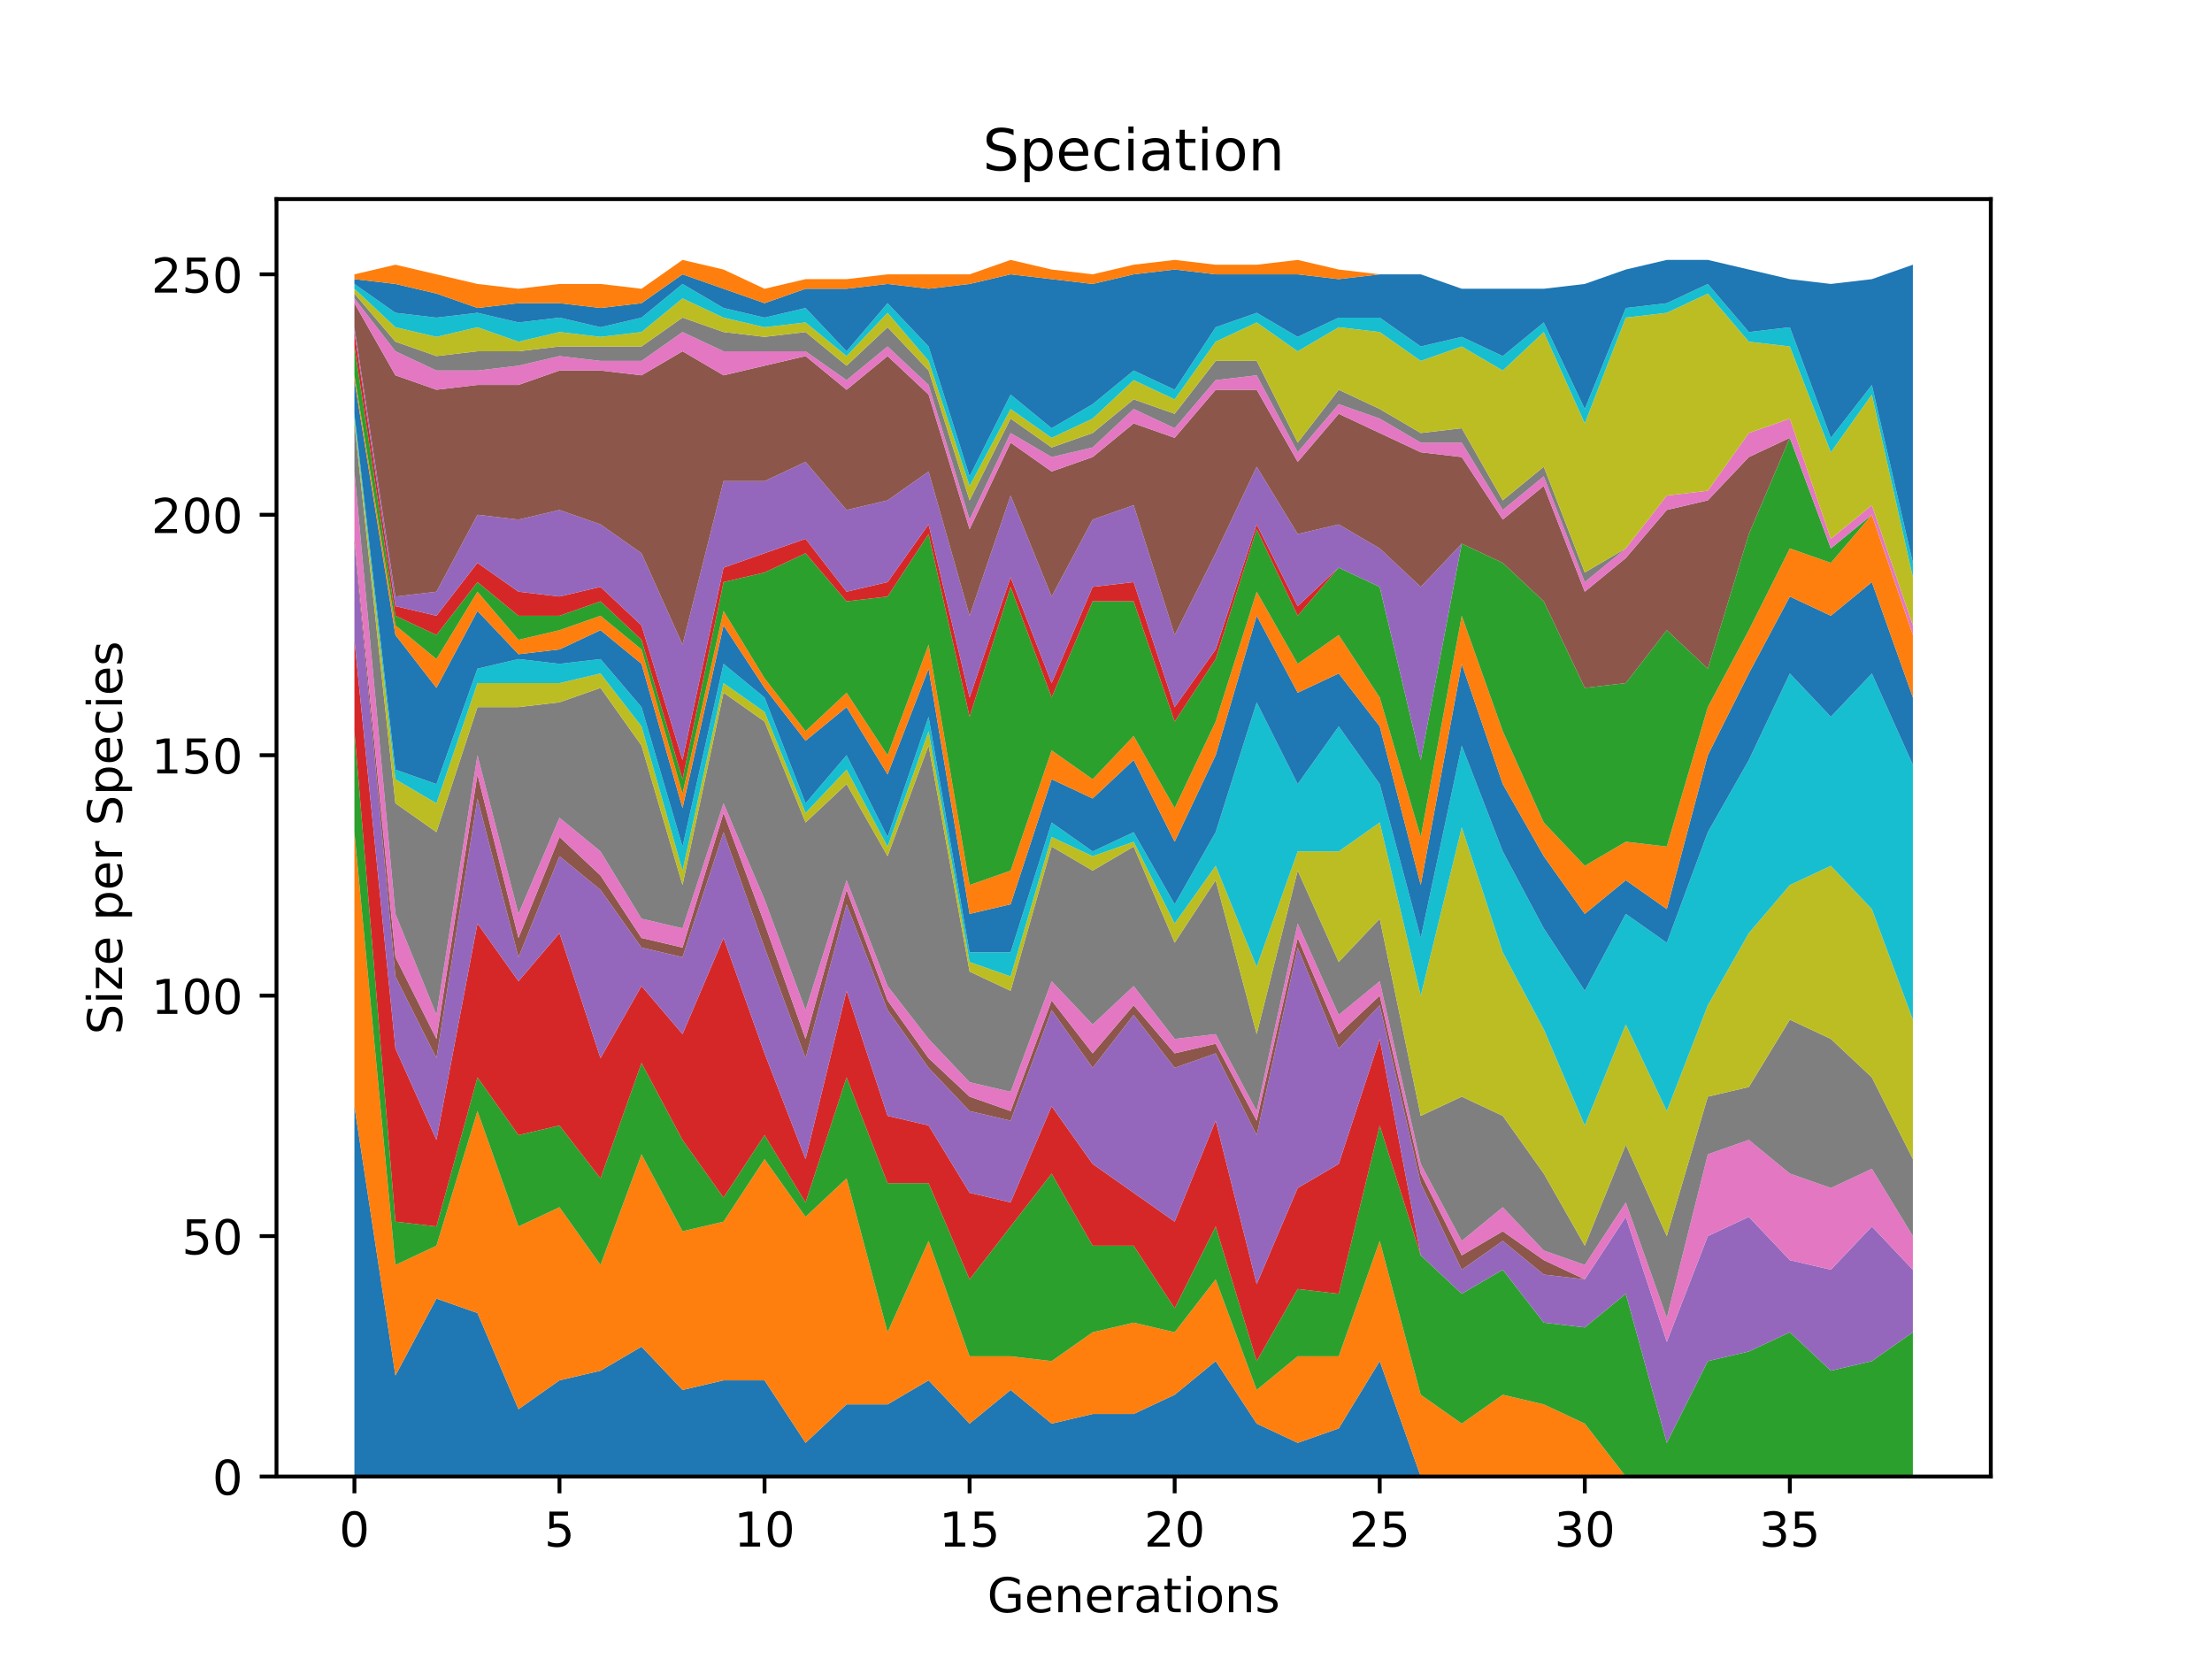 <?xml version="1.0" encoding="utf-8" standalone="no"?>
<!DOCTYPE svg PUBLIC "-//W3C//DTD SVG 1.1//EN"
  "http://www.w3.org/Graphics/SVG/1.1/DTD/svg11.dtd">
<!-- Created with matplotlib (https://matplotlib.org/) -->
<svg height="345.6pt" version="1.1" viewBox="0 0 460.8 345.6" width="460.8pt" xmlns="http://www.w3.org/2000/svg" xmlns:xlink="http://www.w3.org/1999/xlink">
 <defs>
  <style type="text/css">
*{stroke-linecap:butt;stroke-linejoin:round;}
  </style>
 </defs>
 <g id="figure_1">
  <g id="patch_1">
   <path d="M 0 345.6 
L 460.8 345.6 
L 460.8 0 
L 0 0 
z
" style="fill:#ffffff;"/>
  </g>
  <g id="axes_1">
   <g id="patch_2">
    <path d="M 57.6 307.584 
L 414.72 307.584 
L 414.72 41.472 
L 57.6 41.472 
z
" style="fill:#ffffff;"/>
   </g>
   <g id="PolyCollection_1">
    <path clip-path="url(#pce39ad5f77)" d="M 73.833 230.45 
L 73.833 307.584 
L 82.376 307.584 
L 90.92 307.584 
L 99.463 307.584 
L 108.007 307.584 
L 116.55 307.584 
L 125.094 307.584 
L 133.638 307.584 
L 142.181 307.584 
L 150.725 307.584 
L 159.268 307.584 
L 167.812 307.584 
L 176.355 307.584 
L 184.899 307.584 
L 193.442 307.584 
L 201.986 307.584 
L 210.529 307.584 
L 219.073 307.584 
L 227.616 307.584 
L 236.16 307.584 
L 244.704 307.584 
L 253.247 307.584 
L 261.791 307.584 
L 270.334 307.584 
L 278.878 307.584 
L 287.421 307.584 
L 295.965 307.584 
L 304.508 307.584 
L 313.052 307.584 
L 321.595 307.584 
L 330.139 307.584 
L 338.682 307.584 
L 347.226 307.584 
L 355.77 307.584 
L 364.313 307.584 
L 372.857 307.584 
L 381.4 307.584 
L 389.944 307.584 
L 398.487 307.584 
L 398.487 307.584 
L 398.487 307.584 
L 389.944 307.584 
L 381.4 307.584 
L 372.857 307.584 
L 364.313 307.584 
L 355.77 307.584 
L 347.226 307.584 
L 338.682 307.584 
L 330.139 307.584 
L 321.595 307.584 
L 313.052 307.584 
L 304.508 307.584 
L 295.965 307.584 
L 287.421 283.542 
L 278.878 297.567 
L 270.334 300.572 
L 261.791 296.565 
L 253.247 283.542 
L 244.704 290.554 
L 236.16 294.561 
L 227.616 294.561 
L 219.073 296.565 
L 210.529 289.553 
L 201.986 296.565 
L 193.442 287.549 
L 184.899 292.558 
L 176.355 292.558 
L 167.812 300.572 
L 159.268 287.549 
L 150.725 287.549 
L 142.181 289.553 
L 133.638 280.537 
L 125.094 285.546 
L 116.55 287.549 
L 108.007 293.56 
L 99.463 273.525 
L 90.92 270.52 
L 82.376 286.547 
L 73.833 230.45 
z
" style="fill:#1f77b4;"/>
   </g>
   <g id="PolyCollection_2">
    <path clip-path="url(#pce39ad5f77)" d="M 73.833 173.351 
L 73.833 230.45 
L 82.376 286.547 
L 90.92 270.52 
L 99.463 273.525 
L 108.007 293.56 
L 116.55 287.549 
L 125.094 285.546 
L 133.638 280.537 
L 142.181 289.553 
L 150.725 287.549 
L 159.268 287.549 
L 167.812 300.572 
L 176.355 292.558 
L 184.899 292.558 
L 193.442 287.549 
L 201.986 296.565 
L 210.529 289.553 
L 219.073 296.565 
L 227.616 294.561 
L 236.16 294.561 
L 244.704 290.554 
L 253.247 283.542 
L 261.791 296.565 
L 270.334 300.572 
L 278.878 297.567 
L 287.421 283.542 
L 295.965 307.584 
L 304.508 307.584 
L 313.052 307.584 
L 321.595 307.584 
L 330.139 307.584 
L 338.682 307.584 
L 347.226 307.584 
L 355.77 307.584 
L 364.313 307.584 
L 372.857 307.584 
L 381.4 307.584 
L 389.944 307.584 
L 398.487 307.584 
L 398.487 307.584 
L 398.487 307.584 
L 389.944 307.584 
L 381.4 307.584 
L 372.857 307.584 
L 364.313 307.584 
L 355.77 307.584 
L 347.226 307.584 
L 338.682 307.584 
L 330.139 296.565 
L 321.595 292.558 
L 313.052 290.554 
L 304.508 296.565 
L 295.965 290.554 
L 287.421 258.499 
L 278.878 282.541 
L 270.334 282.541 
L 261.791 289.553 
L 253.247 266.513 
L 244.704 277.532 
L 236.16 275.528 
L 227.616 277.532 
L 219.073 283.542 
L 210.529 282.541 
L 201.986 282.541 
L 193.442 258.499 
L 184.899 277.532 
L 176.355 245.476 
L 167.812 253.49 
L 159.268 241.469 
L 150.725 254.492 
L 142.181 256.495 
L 133.638 240.467 
L 125.094 263.507 
L 116.55 251.487 
L 108.007 255.494 
L 99.463 231.452 
L 90.92 259.501 
L 82.376 263.507 
L 73.833 173.351 
z
" style="fill:#ff7f0e;"/>
   </g>
   <g id="PolyCollection_3">
    <path clip-path="url(#pce39ad5f77)" d="M 73.833 152.314 
L 73.833 173.351 
L 82.376 263.507 
L 90.92 259.501 
L 99.463 231.452 
L 108.007 255.494 
L 116.55 251.487 
L 125.094 263.507 
L 133.638 240.467 
L 142.181 256.495 
L 150.725 254.492 
L 159.268 241.469 
L 167.812 253.49 
L 176.355 245.476 
L 184.899 277.532 
L 193.442 258.499 
L 201.986 282.541 
L 210.529 282.541 
L 219.073 283.542 
L 227.616 277.532 
L 236.16 275.528 
L 244.704 277.532 
L 253.247 266.513 
L 261.791 289.553 
L 270.334 282.541 
L 278.878 282.541 
L 287.421 258.499 
L 295.965 290.554 
L 304.508 296.565 
L 313.052 290.554 
L 321.595 292.558 
L 330.139 296.565 
L 338.682 307.584 
L 347.226 307.584 
L 355.77 307.584 
L 364.313 307.584 
L 372.857 307.584 
L 381.4 307.584 
L 389.944 307.584 
L 398.487 307.584 
L 398.487 277.532 
L 398.487 277.532 
L 389.944 283.542 
L 381.4 285.546 
L 372.857 277.532 
L 364.313 281.539 
L 355.77 283.542 
L 347.226 300.572 
L 338.682 269.518 
L 330.139 276.53 
L 321.595 275.528 
L 313.052 264.509 
L 304.508 269.518 
L 295.965 261.504 
L 287.421 234.457 
L 278.878 269.518 
L 270.334 268.516 
L 261.791 283.542 
L 253.247 255.494 
L 244.704 272.523 
L 236.16 259.501 
L 227.616 259.501 
L 219.073 244.474 
L 210.529 255.494 
L 201.986 266.513 
L 193.442 246.478 
L 184.899 246.478 
L 176.355 224.44 
L 167.812 250.485 
L 159.268 236.461 
L 150.725 249.483 
L 142.181 237.462 
L 133.638 221.434 
L 125.094 245.476 
L 116.55 234.457 
L 108.007 236.461 
L 99.463 224.44 
L 90.92 255.494 
L 82.376 254.492 
L 73.833 152.314 
z
" style="fill:#2ca02c;"/>
   </g>
   <g id="PolyCollection_4">
    <path clip-path="url(#pce39ad5f77)" d="M 73.833 133.281 
L 73.833 152.314 
L 82.376 254.492 
L 90.92 255.494 
L 99.463 224.44 
L 108.007 236.461 
L 116.55 234.457 
L 125.094 245.476 
L 133.638 221.434 
L 142.181 237.462 
L 150.725 249.483 
L 159.268 236.461 
L 167.812 250.485 
L 176.355 224.44 
L 184.899 246.478 
L 193.442 246.478 
L 201.986 266.513 
L 210.529 255.494 
L 219.073 244.474 
L 227.616 259.501 
L 236.16 259.501 
L 244.704 272.523 
L 253.247 255.494 
L 261.791 283.542 
L 270.334 268.516 
L 278.878 269.518 
L 287.421 234.457 
L 295.965 261.504 
L 304.508 269.518 
L 313.052 264.509 
L 321.595 275.528 
L 330.139 276.53 
L 338.682 269.518 
L 347.226 300.572 
L 355.77 283.542 
L 364.313 281.539 
L 372.857 277.532 
L 381.4 285.546 
L 389.944 283.542 
L 398.487 277.532 
L 398.487 277.532 
L 398.487 277.532 
L 389.944 283.542 
L 381.4 285.546 
L 372.857 277.532 
L 364.313 281.539 
L 355.77 283.542 
L 347.226 300.572 
L 338.682 269.518 
L 330.139 276.53 
L 321.595 275.528 
L 313.052 264.509 
L 304.508 269.518 
L 295.965 261.504 
L 287.421 216.426 
L 278.878 242.471 
L 270.334 247.48 
L 261.791 267.514 
L 253.247 233.455 
L 244.704 254.492 
L 236.16 248.481 
L 227.616 242.471 
L 219.073 230.45 
L 210.529 250.485 
L 201.986 248.481 
L 193.442 234.457 
L 184.899 232.454 
L 176.355 206.408 
L 167.812 241.469 
L 159.268 219.431 
L 150.725 195.389 
L 142.181 215.424 
L 133.638 205.407 
L 125.094 220.433 
L 116.55 194.387 
L 108.007 204.405 
L 99.463 192.384 
L 90.92 237.462 
L 82.376 218.429 
L 73.833 133.281 
z
" style="fill:#d62728;"/>
   </g>
   <g id="PolyCollection_5">
    <path clip-path="url(#pce39ad5f77)" d="M 73.833 113.247 
L 73.833 133.281 
L 82.376 218.429 
L 90.92 237.462 
L 99.463 192.384 
L 108.007 204.405 
L 116.55 194.387 
L 125.094 220.433 
L 133.638 205.407 
L 142.181 215.424 
L 150.725 195.389 
L 159.268 219.431 
L 167.812 241.469 
L 176.355 206.408 
L 184.899 232.454 
L 193.442 234.457 
L 201.986 248.481 
L 210.529 250.485 
L 219.073 230.45 
L 227.616 242.471 
L 236.16 248.481 
L 244.704 254.492 
L 253.247 233.455 
L 261.791 267.514 
L 270.334 247.48 
L 278.878 242.471 
L 287.421 216.426 
L 295.965 261.504 
L 304.508 269.518 
L 313.052 264.509 
L 321.595 275.528 
L 330.139 276.53 
L 338.682 269.518 
L 347.226 300.572 
L 355.77 283.542 
L 364.313 281.539 
L 372.857 277.532 
L 381.4 285.546 
L 389.944 283.542 
L 398.487 277.532 
L 398.487 264.509 
L 398.487 264.509 
L 389.944 255.494 
L 381.4 264.509 
L 372.857 262.506 
L 364.313 253.49 
L 355.77 257.497 
L 347.226 279.535 
L 338.682 253.49 
L 330.139 266.513 
L 321.595 265.511 
L 313.052 258.499 
L 304.508 264.509 
L 295.965 246.478 
L 287.421 209.414 
L 278.878 218.429 
L 270.334 197.393 
L 261.791 236.461 
L 253.247 219.431 
L 244.704 222.436 
L 236.16 211.417 
L 227.616 222.436 
L 219.073 210.415 
L 210.529 233.455 
L 201.986 231.452 
L 193.442 222.436 
L 184.899 210.415 
L 176.355 188.377 
L 167.812 220.433 
L 159.268 197.393 
L 150.725 173.351 
L 142.181 199.396 
L 133.638 197.393 
L 125.094 185.372 
L 116.55 178.36 
L 108.007 199.396 
L 99.463 166.339 
L 90.92 220.433 
L 82.376 203.403 
L 73.833 113.247 
z
" style="fill:#9467bd;"/>
   </g>
   <g id="PolyCollection_6">
    <path clip-path="url(#pce39ad5f77)" d="M 73.833 112.245 
L 73.833 113.247 
L 82.376 203.403 
L 90.92 220.433 
L 99.463 166.339 
L 108.007 199.396 
L 116.55 178.36 
L 125.094 185.372 
L 133.638 197.393 
L 142.181 199.396 
L 150.725 173.351 
L 159.268 197.393 
L 167.812 220.433 
L 176.355 188.377 
L 184.899 210.415 
L 193.442 222.436 
L 201.986 231.452 
L 210.529 233.455 
L 219.073 210.415 
L 227.616 222.436 
L 236.16 211.417 
L 244.704 222.436 
L 253.247 219.431 
L 261.791 236.461 
L 270.334 197.393 
L 278.878 218.429 
L 287.421 209.414 
L 295.965 246.478 
L 304.508 264.509 
L 313.052 258.499 
L 321.595 265.511 
L 330.139 266.513 
L 338.682 253.49 
L 347.226 279.535 
L 355.77 257.497 
L 364.313 253.49 
L 372.857 262.506 
L 381.4 264.509 
L 389.944 255.494 
L 398.487 264.509 
L 398.487 264.509 
L 398.487 264.509 
L 389.944 255.494 
L 381.4 264.509 
L 372.857 262.506 
L 364.313 253.49 
L 355.77 257.497 
L 347.226 279.535 
L 338.682 253.49 
L 330.139 266.513 
L 321.595 262.506 
L 313.052 256.495 
L 304.508 261.504 
L 295.965 244.474 
L 287.421 207.41 
L 278.878 215.424 
L 270.334 195.389 
L 261.791 233.455 
L 253.247 217.427 
L 244.704 219.431 
L 236.16 209.414 
L 227.616 219.431 
L 219.073 208.412 
L 210.529 231.452 
L 201.986 228.447 
L 193.442 220.433 
L 184.899 208.412 
L 176.355 185.372 
L 167.812 216.426 
L 159.268 192.384 
L 150.725 169.344 
L 142.181 197.393 
L 133.638 195.389 
L 125.094 182.367 
L 116.55 174.353 
L 108.007 195.389 
L 99.463 161.33 
L 90.92 216.426 
L 82.376 199.396 
L 73.833 112.245 
z
" style="fill:#8c564b;"/>
   </g>
   <g id="PolyCollection_7">
    <path clip-path="url(#pce39ad5f77)" d="M 73.833 98.221 
L 73.833 112.245 
L 82.376 199.396 
L 90.92 216.426 
L 99.463 161.33 
L 108.007 195.389 
L 116.55 174.353 
L 125.094 182.367 
L 133.638 195.389 
L 142.181 197.393 
L 150.725 169.344 
L 159.268 192.384 
L 167.812 216.426 
L 176.355 185.372 
L 184.899 208.412 
L 193.442 220.433 
L 201.986 228.447 
L 210.529 231.452 
L 219.073 208.412 
L 227.616 219.431 
L 236.16 209.414 
L 244.704 219.431 
L 253.247 217.427 
L 261.791 233.455 
L 270.334 195.389 
L 278.878 215.424 
L 287.421 207.41 
L 295.965 244.474 
L 304.508 261.504 
L 313.052 256.495 
L 321.595 262.506 
L 330.139 266.513 
L 338.682 253.49 
L 347.226 279.535 
L 355.77 257.497 
L 364.313 253.49 
L 372.857 262.506 
L 381.4 264.509 
L 389.944 255.494 
L 398.487 264.509 
L 398.487 257.497 
L 398.487 257.497 
L 389.944 243.473 
L 381.4 247.48 
L 372.857 244.474 
L 364.313 237.462 
L 355.77 240.467 
L 347.226 274.527 
L 338.682 250.485 
L 330.139 263.507 
L 321.595 260.502 
L 313.052 251.487 
L 304.508 258.499 
L 295.965 242.471 
L 287.421 204.405 
L 278.878 211.417 
L 270.334 192.384 
L 261.791 231.452 
L 253.247 215.424 
L 244.704 216.426 
L 236.16 205.407 
L 227.616 213.421 
L 219.073 204.405 
L 210.529 227.445 
L 201.986 225.441 
L 193.442 216.426 
L 184.899 205.407 
L 176.355 183.368 
L 167.812 210.415 
L 159.268 187.375 
L 150.725 167.341 
L 142.181 193.386 
L 133.638 191.382 
L 125.094 177.358 
L 116.55 170.346 
L 108.007 190.381 
L 99.463 157.323 
L 90.92 211.417 
L 82.376 190.381 
L 73.833 98.221 
z
" style="fill:#e377c2;"/>
   </g>
   <g id="PolyCollection_8">
    <path clip-path="url(#pce39ad5f77)" d="M 73.833 88.203 
L 73.833 98.221 
L 82.376 190.381 
L 90.92 211.417 
L 99.463 157.323 
L 108.007 190.381 
L 116.55 170.346 
L 125.094 177.358 
L 133.638 191.382 
L 142.181 193.386 
L 150.725 167.341 
L 159.268 187.375 
L 167.812 210.415 
L 176.355 183.368 
L 184.899 205.407 
L 193.442 216.426 
L 201.986 225.441 
L 210.529 227.445 
L 219.073 204.405 
L 227.616 213.421 
L 236.16 205.407 
L 244.704 216.426 
L 253.247 215.424 
L 261.791 231.452 
L 270.334 192.384 
L 278.878 211.417 
L 287.421 204.405 
L 295.965 242.471 
L 304.508 258.499 
L 313.052 251.487 
L 321.595 260.502 
L 330.139 263.507 
L 338.682 250.485 
L 347.226 274.527 
L 355.77 240.467 
L 364.313 237.462 
L 372.857 244.474 
L 381.4 247.48 
L 389.944 243.473 
L 398.487 257.497 
L 398.487 241.469 
L 398.487 241.469 
L 389.944 224.44 
L 381.4 216.426 
L 372.857 212.419 
L 364.313 226.443 
L 355.77 228.447 
L 347.226 257.497 
L 338.682 238.464 
L 330.139 259.501 
L 321.595 244.474 
L 313.052 232.454 
L 304.508 228.447 
L 295.965 232.454 
L 287.421 191.382 
L 278.878 200.398 
L 270.334 181.365 
L 261.791 215.424 
L 253.247 183.368 
L 244.704 196.391 
L 236.16 176.356 
L 227.616 181.365 
L 219.073 176.356 
L 210.529 206.408 
L 201.986 202.401 
L 193.442 155.32 
L 184.899 178.36 
L 176.355 163.334 
L 167.812 171.347 
L 159.268 150.311 
L 150.725 144.301 
L 142.181 184.37 
L 133.638 155.32 
L 125.094 143.299 
L 116.55 146.304 
L 108.007 147.306 
L 99.463 147.306 
L 90.92 173.351 
L 82.376 167.341 
L 73.833 88.203 
z
" style="fill:#7f7f7f;"/>
   </g>
   <g id="PolyCollection_9">
    <path clip-path="url(#pce39ad5f77)" d="M 73.833 87.201 
L 73.833 88.203 
L 82.376 167.341 
L 90.92 173.351 
L 99.463 147.306 
L 108.007 147.306 
L 116.55 146.304 
L 125.094 143.299 
L 133.638 155.32 
L 142.181 184.37 
L 150.725 144.301 
L 159.268 150.311 
L 167.812 171.347 
L 176.355 163.334 
L 184.899 178.36 
L 193.442 155.32 
L 201.986 202.401 
L 210.529 206.408 
L 219.073 176.356 
L 227.616 181.365 
L 236.16 176.356 
L 244.704 196.391 
L 253.247 183.368 
L 261.791 215.424 
L 270.334 181.365 
L 278.878 200.398 
L 287.421 191.382 
L 295.965 232.454 
L 304.508 228.447 
L 313.052 232.454 
L 321.595 244.474 
L 330.139 259.501 
L 338.682 238.464 
L 347.226 257.497 
L 355.77 228.447 
L 364.313 226.443 
L 372.857 212.419 
L 381.4 216.426 
L 389.944 224.44 
L 398.487 241.469 
L 398.487 212.419 
L 398.487 212.419 
L 389.944 189.379 
L 381.4 180.363 
L 372.857 184.37 
L 364.313 194.387 
L 355.77 209.414 
L 347.226 231.452 
L 338.682 213.421 
L 330.139 234.457 
L 321.595 214.422 
L 313.052 198.394 
L 304.508 172.349 
L 295.965 207.41 
L 287.421 171.347 
L 278.878 177.358 
L 270.334 177.358 
L 261.791 201.4 
L 253.247 180.363 
L 244.704 192.384 
L 236.16 175.354 
L 227.616 178.36 
L 219.073 174.353 
L 210.529 203.403 
L 201.986 200.398 
L 193.442 152.314 
L 184.899 176.356 
L 176.355 160.328 
L 167.812 169.344 
L 159.268 148.307 
L 150.725 142.297 
L 142.181 181.365 
L 133.638 151.313 
L 125.094 140.294 
L 116.55 142.297 
L 108.007 142.297 
L 99.463 142.297 
L 90.92 167.341 
L 82.376 162.332 
L 73.833 87.201 
z
" style="fill:#bcbd22;"/>
   </g>
   <g id="PolyCollection_10">
    <path clip-path="url(#pce39ad5f77)" d="M 73.833 86.2 
L 73.833 87.201 
L 82.376 162.332 
L 90.92 167.341 
L 99.463 142.297 
L 108.007 142.297 
L 116.55 142.297 
L 125.094 140.294 
L 133.638 151.313 
L 142.181 181.365 
L 150.725 142.297 
L 159.268 148.307 
L 167.812 169.344 
L 176.355 160.328 
L 184.899 176.356 
L 193.442 152.314 
L 201.986 200.398 
L 210.529 203.403 
L 219.073 174.353 
L 227.616 178.36 
L 236.16 175.354 
L 244.704 192.384 
L 253.247 180.363 
L 261.791 201.4 
L 270.334 177.358 
L 278.878 177.358 
L 287.421 171.347 
L 295.965 207.41 
L 304.508 172.349 
L 313.052 198.394 
L 321.595 214.422 
L 330.139 234.457 
L 338.682 213.421 
L 347.226 231.452 
L 355.77 209.414 
L 364.313 194.387 
L 372.857 184.37 
L 381.4 180.363 
L 389.944 189.379 
L 398.487 212.419 
L 398.487 159.327 
L 398.487 159.327 
L 389.944 140.294 
L 381.4 149.309 
L 372.857 140.294 
L 364.313 158.325 
L 355.77 173.351 
L 347.226 196.391 
L 338.682 190.381 
L 330.139 206.408 
L 321.595 193.386 
L 313.052 177.358 
L 304.508 155.32 
L 295.965 195.389 
L 287.421 163.334 
L 278.878 151.313 
L 270.334 163.334 
L 261.791 146.304 
L 253.247 173.351 
L 244.704 188.377 
L 236.16 173.351 
L 227.616 177.358 
L 219.073 171.347 
L 210.529 198.394 
L 201.986 198.394 
L 193.442 149.309 
L 184.899 174.353 
L 176.355 157.323 
L 167.812 167.341 
L 159.268 145.302 
L 150.725 138.29 
L 142.181 176.356 
L 133.638 147.306 
L 125.094 137.288 
L 116.55 138.29 
L 108.007 137.288 
L 99.463 139.292 
L 90.92 163.334 
L 82.376 160.328 
L 73.833 86.2 
z
" style="fill:#17becf;"/>
   </g>
   <g id="PolyCollection_11">
    <path clip-path="url(#pce39ad5f77)" d="M 73.833 79.187 
L 73.833 86.2 
L 82.376 160.328 
L 90.92 163.334 
L 99.463 139.292 
L 108.007 137.288 
L 116.55 138.29 
L 125.094 137.288 
L 133.638 147.306 
L 142.181 176.356 
L 150.725 138.29 
L 159.268 145.302 
L 167.812 167.341 
L 176.355 157.323 
L 184.899 174.353 
L 193.442 149.309 
L 201.986 198.394 
L 210.529 198.394 
L 219.073 171.347 
L 227.616 177.358 
L 236.16 173.351 
L 244.704 188.377 
L 253.247 173.351 
L 261.791 146.304 
L 270.334 163.334 
L 278.878 151.313 
L 287.421 163.334 
L 295.965 195.389 
L 304.508 155.32 
L 313.052 177.358 
L 321.595 193.386 
L 330.139 206.408 
L 338.682 190.381 
L 347.226 196.391 
L 355.77 173.351 
L 364.313 158.325 
L 372.857 140.294 
L 381.4 149.309 
L 389.944 140.294 
L 398.487 159.327 
L 398.487 145.302 
L 398.487 145.302 
L 389.944 121.261 
L 381.4 128.273 
L 372.857 124.266 
L 364.313 140.294 
L 355.77 157.323 
L 347.226 189.379 
L 338.682 183.368 
L 330.139 190.381 
L 321.595 178.36 
L 313.052 163.334 
L 304.508 138.29 
L 295.965 184.37 
L 287.421 151.313 
L 278.878 140.294 
L 270.334 144.301 
L 261.791 128.273 
L 253.247 157.323 
L 244.704 175.354 
L 236.16 158.325 
L 227.616 166.339 
L 219.073 162.332 
L 210.529 188.377 
L 201.986 190.381 
L 193.442 139.292 
L 184.899 161.33 
L 176.355 147.306 
L 167.812 154.318 
L 159.268 143.299 
L 150.725 130.276 
L 142.181 168.342 
L 133.638 138.29 
L 125.094 131.278 
L 116.55 135.285 
L 108.007 136.287 
L 99.463 127.271 
L 90.92 143.299 
L 82.376 132.28 
L 73.833 79.187 
z
" style="fill:#1f77b4;"/>
   </g>
   <g id="PolyCollection_12">
    <path clip-path="url(#pce39ad5f77)" d="M 73.833 78.186 
L 73.833 79.187 
L 82.376 132.28 
L 90.92 143.299 
L 99.463 127.271 
L 108.007 136.287 
L 116.55 135.285 
L 125.094 131.278 
L 133.638 138.29 
L 142.181 168.342 
L 150.725 130.276 
L 159.268 143.299 
L 167.812 154.318 
L 176.355 147.306 
L 184.899 161.33 
L 193.442 139.292 
L 201.986 190.381 
L 210.529 188.377 
L 219.073 162.332 
L 227.616 166.339 
L 236.16 158.325 
L 244.704 175.354 
L 253.247 157.323 
L 261.791 128.273 
L 270.334 144.301 
L 278.878 140.294 
L 287.421 151.313 
L 295.965 184.37 
L 304.508 138.29 
L 313.052 163.334 
L 321.595 178.36 
L 330.139 190.381 
L 338.682 183.368 
L 347.226 189.379 
L 355.77 157.323 
L 364.313 140.294 
L 372.857 124.266 
L 381.4 128.273 
L 389.944 121.261 
L 398.487 145.302 
L 398.487 132.28 
L 398.487 132.28 
L 389.944 107.236 
L 381.4 117.254 
L 372.857 114.248 
L 364.313 131.278 
L 355.77 147.306 
L 347.226 176.356 
L 338.682 175.354 
L 330.139 180.363 
L 321.595 171.347 
L 313.052 152.314 
L 304.508 128.273 
L 295.965 174.353 
L 287.421 145.302 
L 278.878 132.28 
L 270.334 138.29 
L 261.791 123.264 
L 253.247 150.311 
L 244.704 168.342 
L 236.16 153.316 
L 227.616 162.332 
L 219.073 156.321 
L 210.529 181.365 
L 201.986 184.37 
L 193.442 134.283 
L 184.899 157.323 
L 176.355 144.301 
L 167.812 152.314 
L 159.268 141.295 
L 150.725 127.271 
L 142.181 165.337 
L 133.638 135.285 
L 125.094 128.273 
L 116.55 131.278 
L 108.007 133.281 
L 99.463 123.264 
L 90.92 137.288 
L 82.376 130.276 
L 73.833 78.186 
z
" style="fill:#ff7f0e;"/>
   </g>
   <g id="PolyCollection_13">
    <path clip-path="url(#pce39ad5f77)" d="M 73.833 72.175 
L 73.833 78.186 
L 82.376 130.276 
L 90.92 137.288 
L 99.463 123.264 
L 108.007 133.281 
L 116.55 131.278 
L 125.094 128.273 
L 133.638 135.285 
L 142.181 165.337 
L 150.725 127.271 
L 159.268 141.295 
L 167.812 152.314 
L 176.355 144.301 
L 184.899 157.323 
L 193.442 134.283 
L 201.986 184.37 
L 210.529 181.365 
L 219.073 156.321 
L 227.616 162.332 
L 236.16 153.316 
L 244.704 168.342 
L 253.247 150.311 
L 261.791 123.264 
L 270.334 138.29 
L 278.878 132.28 
L 287.421 145.302 
L 295.965 174.353 
L 304.508 128.273 
L 313.052 152.314 
L 321.595 171.347 
L 330.139 180.363 
L 338.682 175.354 
L 347.226 176.356 
L 355.77 147.306 
L 364.313 131.278 
L 372.857 114.248 
L 381.4 117.254 
L 389.944 107.236 
L 398.487 132.28 
L 398.487 132.28 
L 398.487 132.28 
L 389.944 107.236 
L 381.4 114.248 
L 372.857 91.208 
L 364.313 111.243 
L 355.77 139.292 
L 347.226 131.278 
L 338.682 142.297 
L 330.139 143.299 
L 321.595 125.267 
L 313.052 117.254 
L 304.508 113.247 
L 295.965 158.325 
L 287.421 122.262 
L 278.878 118.255 
L 270.334 128.273 
L 261.791 110.241 
L 253.247 137.288 
L 244.704 150.311 
L 236.16 125.267 
L 227.616 125.267 
L 219.073 145.302 
L 210.529 122.262 
L 201.986 149.309 
L 193.442 111.243 
L 184.899 124.266 
L 176.355 125.267 
L 167.812 115.25 
L 159.268 119.257 
L 150.725 121.261 
L 142.181 162.332 
L 133.638 133.281 
L 125.094 125.267 
L 116.55 128.273 
L 108.007 128.273 
L 99.463 121.261 
L 90.92 132.28 
L 82.376 128.273 
L 73.833 72.175 
z
" style="fill:#2ca02c;"/>
   </g>
   <g id="PolyCollection_14">
    <path clip-path="url(#pce39ad5f77)" d="M 73.833 69.17 
L 73.833 72.175 
L 82.376 128.273 
L 90.92 132.28 
L 99.463 121.261 
L 108.007 128.273 
L 116.55 128.273 
L 125.094 125.267 
L 133.638 133.281 
L 142.181 162.332 
L 150.725 121.261 
L 159.268 119.257 
L 167.812 115.25 
L 176.355 125.267 
L 184.899 124.266 
L 193.442 111.243 
L 201.986 149.309 
L 210.529 122.262 
L 219.073 145.302 
L 227.616 125.267 
L 236.16 125.267 
L 244.704 150.311 
L 253.247 137.288 
L 261.791 110.241 
L 270.334 128.273 
L 278.878 118.255 
L 287.421 122.262 
L 295.965 158.325 
L 304.508 113.247 
L 313.052 117.254 
L 321.595 125.267 
L 330.139 143.299 
L 338.682 142.297 
L 347.226 131.278 
L 355.77 139.292 
L 364.313 111.243 
L 372.857 91.208 
L 381.4 114.248 
L 389.944 107.236 
L 398.487 132.28 
L 398.487 132.28 
L 398.487 132.28 
L 389.944 107.236 
L 381.4 114.248 
L 372.857 91.208 
L 364.313 111.243 
L 355.77 139.292 
L 347.226 131.278 
L 338.682 142.297 
L 330.139 143.299 
L 321.595 125.267 
L 313.052 117.254 
L 304.508 113.247 
L 295.965 158.325 
L 287.421 122.262 
L 278.878 118.255 
L 270.334 126.269 
L 261.791 109.24 
L 253.247 135.285 
L 244.704 147.306 
L 236.16 121.261 
L 227.616 122.262 
L 219.073 142.297 
L 210.529 120.259 
L 201.986 145.302 
L 193.442 109.24 
L 184.899 121.261 
L 176.355 123.264 
L 167.812 112.245 
L 159.268 115.25 
L 150.725 118.255 
L 142.181 158.325 
L 133.638 130.276 
L 125.094 122.262 
L 116.55 124.266 
L 108.007 123.264 
L 99.463 117.254 
L 90.92 128.273 
L 82.376 126.269 
L 73.833 69.17 
z
" style="fill:#d62728;"/>
   </g>
   <g id="PolyCollection_15">
    <path clip-path="url(#pce39ad5f77)" d="M 73.833 68.168 
L 73.833 69.17 
L 82.376 126.269 
L 90.92 128.273 
L 99.463 117.254 
L 108.007 123.264 
L 116.55 124.266 
L 125.094 122.262 
L 133.638 130.276 
L 142.181 158.325 
L 150.725 118.255 
L 159.268 115.25 
L 167.812 112.245 
L 176.355 123.264 
L 184.899 121.261 
L 193.442 109.24 
L 201.986 145.302 
L 210.529 120.259 
L 219.073 142.297 
L 227.616 122.262 
L 236.16 121.261 
L 244.704 147.306 
L 253.247 135.285 
L 261.791 109.24 
L 270.334 126.269 
L 278.878 118.255 
L 287.421 122.262 
L 295.965 158.325 
L 304.508 113.247 
L 313.052 117.254 
L 321.595 125.267 
L 330.139 143.299 
L 338.682 142.297 
L 347.226 131.278 
L 355.77 139.292 
L 364.313 111.243 
L 372.857 91.208 
L 381.4 114.248 
L 389.944 107.236 
L 398.487 132.28 
L 398.487 132.28 
L 398.487 132.28 
L 389.944 107.236 
L 381.4 114.248 
L 372.857 91.208 
L 364.313 111.243 
L 355.77 139.292 
L 347.226 131.278 
L 338.682 142.297 
L 330.139 143.299 
L 321.595 125.267 
L 313.052 117.254 
L 304.508 113.247 
L 295.965 122.262 
L 287.421 114.248 
L 278.878 109.24 
L 270.334 111.243 
L 261.791 97.219 
L 253.247 115.25 
L 244.704 132.28 
L 236.16 105.233 
L 227.616 108.238 
L 219.073 124.266 
L 210.529 103.229 
L 201.986 128.273 
L 193.442 98.221 
L 184.899 104.231 
L 176.355 106.234 
L 167.812 96.217 
L 159.268 100.224 
L 150.725 100.224 
L 142.181 134.283 
L 133.638 115.25 
L 125.094 109.24 
L 116.55 106.234 
L 108.007 108.238 
L 99.463 107.236 
L 90.92 123.264 
L 82.376 124.266 
L 73.833 68.168 
z
" style="fill:#9467bd;"/>
   </g>
   <g id="PolyCollection_16">
    <path clip-path="url(#pce39ad5f77)" d="M 73.833 63.16 
L 73.833 68.168 
L 82.376 124.266 
L 90.92 123.264 
L 99.463 107.236 
L 108.007 108.238 
L 116.55 106.234 
L 125.094 109.24 
L 133.638 115.25 
L 142.181 134.283 
L 150.725 100.224 
L 159.268 100.224 
L 167.812 96.217 
L 176.355 106.234 
L 184.899 104.231 
L 193.442 98.221 
L 201.986 128.273 
L 210.529 103.229 
L 219.073 124.266 
L 227.616 108.238 
L 236.16 105.233 
L 244.704 132.28 
L 253.247 115.25 
L 261.791 97.219 
L 270.334 111.243 
L 278.878 109.24 
L 287.421 114.248 
L 295.965 122.262 
L 304.508 113.247 
L 313.052 117.254 
L 321.595 125.267 
L 330.139 143.299 
L 338.682 142.297 
L 347.226 131.278 
L 355.77 139.292 
L 364.313 111.243 
L 372.857 91.208 
L 381.4 114.248 
L 389.944 107.236 
L 398.487 132.28 
L 398.487 132.28 
L 398.487 132.28 
L 389.944 107.236 
L 381.4 114.248 
L 372.857 91.208 
L 364.313 95.215 
L 355.77 104.231 
L 347.226 106.234 
L 338.682 116.252 
L 330.139 123.264 
L 321.595 101.226 
L 313.052 108.238 
L 304.508 95.215 
L 295.965 94.214 
L 287.421 90.207 
L 278.878 86.2 
L 270.334 96.217 
L 261.791 81.191 
L 253.247 81.191 
L 244.704 91.208 
L 236.16 88.203 
L 227.616 95.215 
L 219.073 98.221 
L 210.529 92.21 
L 201.986 110.241 
L 193.442 82.193 
L 184.899 74.179 
L 176.355 81.191 
L 167.812 74.179 
L 159.268 76.182 
L 150.725 78.186 
L 142.181 73.177 
L 133.638 78.186 
L 125.094 77.184 
L 116.55 77.184 
L 108.007 80.189 
L 99.463 80.189 
L 90.92 81.191 
L 82.376 78.186 
L 73.833 63.16 
z
" style="fill:#8c564b;"/>
   </g>
   <g id="PolyCollection_17">
    <path clip-path="url(#pce39ad5f77)" d="M 73.833 62.158 
L 73.833 63.16 
L 82.376 78.186 
L 90.92 81.191 
L 99.463 80.189 
L 108.007 80.189 
L 116.55 77.184 
L 125.094 77.184 
L 133.638 78.186 
L 142.181 73.177 
L 150.725 78.186 
L 159.268 76.182 
L 167.812 74.179 
L 176.355 81.191 
L 184.899 74.179 
L 193.442 82.193 
L 201.986 110.241 
L 210.529 92.21 
L 219.073 98.221 
L 227.616 95.215 
L 236.16 88.203 
L 244.704 91.208 
L 253.247 81.191 
L 261.791 81.191 
L 270.334 96.217 
L 278.878 86.2 
L 287.421 90.207 
L 295.965 94.214 
L 304.508 95.215 
L 313.052 108.238 
L 321.595 101.226 
L 330.139 123.264 
L 338.682 116.252 
L 347.226 106.234 
L 355.77 104.231 
L 364.313 95.215 
L 372.857 91.208 
L 381.4 114.248 
L 389.944 107.236 
L 398.487 132.28 
L 398.487 130.276 
L 398.487 130.276 
L 389.944 105.233 
L 381.4 112.245 
L 372.857 87.201 
L 364.313 90.207 
L 355.77 102.227 
L 347.226 103.229 
L 338.682 114.248 
L 330.139 121.261 
L 321.595 99.222 
L 313.052 106.234 
L 304.508 92.21 
L 295.965 92.21 
L 287.421 87.201 
L 278.878 84.196 
L 270.334 94.214 
L 261.791 78.186 
L 253.247 79.187 
L 244.704 89.205 
L 236.16 85.198 
L 227.616 93.212 
L 219.073 95.215 
L 210.529 90.207 
L 201.986 108.238 
L 193.442 80.189 
L 184.899 72.175 
L 176.355 79.187 
L 167.812 73.177 
L 159.268 73.177 
L 150.725 73.177 
L 142.181 69.17 
L 133.638 75.181 
L 125.094 75.181 
L 116.55 74.179 
L 108.007 76.182 
L 99.463 77.184 
L 90.92 77.184 
L 82.376 73.177 
L 73.833 62.158 
z
" style="fill:#e377c2;"/>
   </g>
   <g id="PolyCollection_18">
    <path clip-path="url(#pce39ad5f77)" d="M 73.833 61.156 
L 73.833 62.158 
L 82.376 73.177 
L 90.92 77.184 
L 99.463 77.184 
L 108.007 76.182 
L 116.55 74.179 
L 125.094 75.181 
L 133.638 75.181 
L 142.181 69.17 
L 150.725 73.177 
L 159.268 73.177 
L 167.812 73.177 
L 176.355 79.187 
L 184.899 72.175 
L 193.442 80.189 
L 201.986 108.238 
L 210.529 90.207 
L 219.073 95.215 
L 227.616 93.212 
L 236.16 85.198 
L 244.704 89.205 
L 253.247 79.187 
L 261.791 78.186 
L 270.334 94.214 
L 278.878 84.196 
L 287.421 87.201 
L 295.965 92.21 
L 304.508 92.21 
L 313.052 106.234 
L 321.595 99.222 
L 330.139 121.261 
L 338.682 114.248 
L 347.226 103.229 
L 355.77 102.227 
L 364.313 90.207 
L 372.857 87.201 
L 381.4 112.245 
L 389.944 105.233 
L 398.487 130.276 
L 398.487 130.276 
L 398.487 130.276 
L 389.944 105.233 
L 381.4 112.245 
L 372.857 87.201 
L 364.313 90.207 
L 355.77 102.227 
L 347.226 103.229 
L 338.682 114.248 
L 330.139 119.257 
L 321.595 97.219 
L 313.052 104.231 
L 304.508 89.205 
L 295.965 90.207 
L 287.421 85.198 
L 278.878 81.191 
L 270.334 92.21 
L 261.791 75.181 
L 253.247 75.181 
L 244.704 86.2 
L 236.16 83.194 
L 227.616 90.207 
L 219.073 93.212 
L 210.529 87.201 
L 201.986 104.231 
L 193.442 77.184 
L 184.899 68.168 
L 176.355 76.182 
L 167.812 69.17 
L 159.268 70.172 
L 150.725 69.17 
L 142.181 66.165 
L 133.638 72.175 
L 125.094 72.175 
L 116.55 72.175 
L 108.007 73.177 
L 99.463 73.177 
L 90.92 74.179 
L 82.376 71.174 
L 73.833 61.156 
z
" style="fill:#7f7f7f;"/>
   </g>
   <g id="PolyCollection_19">
    <path clip-path="url(#pce39ad5f77)" d="M 73.833 60.154 
L 73.833 61.156 
L 82.376 71.174 
L 90.92 74.179 
L 99.463 73.177 
L 108.007 73.177 
L 116.55 72.175 
L 125.094 72.175 
L 133.638 72.175 
L 142.181 66.165 
L 150.725 69.17 
L 159.268 70.172 
L 167.812 69.17 
L 176.355 76.182 
L 184.899 68.168 
L 193.442 77.184 
L 201.986 104.231 
L 210.529 87.201 
L 219.073 93.212 
L 227.616 90.207 
L 236.16 83.194 
L 244.704 86.2 
L 253.247 75.181 
L 261.791 75.181 
L 270.334 92.21 
L 278.878 81.191 
L 287.421 85.198 
L 295.965 90.207 
L 304.508 89.205 
L 313.052 104.231 
L 321.595 97.219 
L 330.139 119.257 
L 338.682 114.248 
L 347.226 103.229 
L 355.77 102.227 
L 364.313 90.207 
L 372.857 87.201 
L 381.4 112.245 
L 389.944 105.233 
L 398.487 130.276 
L 398.487 120.259 
L 398.487 120.259 
L 389.944 82.193 
L 381.4 94.214 
L 372.857 72.175 
L 364.313 71.174 
L 355.77 61.156 
L 347.226 65.163 
L 338.682 66.165 
L 330.139 88.203 
L 321.595 69.17 
L 313.052 77.184 
L 304.508 72.175 
L 295.965 75.181 
L 287.421 69.17 
L 278.878 68.168 
L 270.334 73.177 
L 261.791 67.167 
L 253.247 71.174 
L 244.704 83.194 
L 236.16 79.187 
L 227.616 87.201 
L 219.073 91.208 
L 210.529 85.198 
L 201.986 101.226 
L 193.442 75.181 
L 184.899 65.163 
L 176.355 74.179 
L 167.812 67.167 
L 159.268 68.168 
L 150.725 66.165 
L 142.181 62.158 
L 133.638 69.17 
L 125.094 70.172 
L 116.55 69.17 
L 108.007 71.174 
L 99.463 68.168 
L 90.92 70.172 
L 82.376 68.168 
L 73.833 60.154 
z
" style="fill:#bcbd22;"/>
   </g>
   <g id="PolyCollection_20">
    <path clip-path="url(#pce39ad5f77)" d="M 73.833 59.153 
L 73.833 60.154 
L 82.376 68.168 
L 90.92 70.172 
L 99.463 68.168 
L 108.007 71.174 
L 116.55 69.17 
L 125.094 70.172 
L 133.638 69.17 
L 142.181 62.158 
L 150.725 66.165 
L 159.268 68.168 
L 167.812 67.167 
L 176.355 74.179 
L 184.899 65.163 
L 193.442 75.181 
L 201.986 101.226 
L 210.529 85.198 
L 219.073 91.208 
L 227.616 87.201 
L 236.16 79.187 
L 244.704 83.194 
L 253.247 71.174 
L 261.791 67.167 
L 270.334 73.177 
L 278.878 68.168 
L 287.421 69.17 
L 295.965 75.181 
L 304.508 72.175 
L 313.052 77.184 
L 321.595 69.17 
L 330.139 88.203 
L 338.682 66.165 
L 347.226 65.163 
L 355.77 61.156 
L 364.313 71.174 
L 372.857 72.175 
L 381.4 94.214 
L 389.944 82.193 
L 398.487 120.259 
L 398.487 117.254 
L 398.487 117.254 
L 389.944 80.189 
L 381.4 91.208 
L 372.857 68.168 
L 364.313 69.17 
L 355.77 59.153 
L 347.226 63.16 
L 338.682 64.161 
L 330.139 85.198 
L 321.595 67.167 
L 313.052 74.179 
L 304.508 70.172 
L 295.965 72.175 
L 287.421 66.165 
L 278.878 66.165 
L 270.334 70.172 
L 261.791 65.163 
L 253.247 68.168 
L 244.704 81.191 
L 236.16 77.184 
L 227.616 84.196 
L 219.073 89.205 
L 210.529 82.193 
L 201.986 99.222 
L 193.442 72.175 
L 184.899 63.16 
L 176.355 73.177 
L 167.812 64.161 
L 159.268 66.165 
L 150.725 64.161 
L 142.181 59.153 
L 133.638 66.165 
L 125.094 68.168 
L 116.55 66.165 
L 108.007 67.167 
L 99.463 65.163 
L 90.92 66.165 
L 82.376 65.163 
L 73.833 59.153 
z
" style="fill:#17becf;"/>
   </g>
   <g id="PolyCollection_21">
    <path clip-path="url(#pce39ad5f77)" d="M 73.833 58.151 
L 73.833 59.153 
L 82.376 65.163 
L 90.92 66.165 
L 99.463 65.163 
L 108.007 67.167 
L 116.55 66.165 
L 125.094 68.168 
L 133.638 66.165 
L 142.181 59.153 
L 150.725 64.161 
L 159.268 66.165 
L 167.812 64.161 
L 176.355 73.177 
L 184.899 63.16 
L 193.442 72.175 
L 201.986 99.222 
L 210.529 82.193 
L 219.073 89.205 
L 227.616 84.196 
L 236.16 77.184 
L 244.704 81.191 
L 253.247 68.168 
L 261.791 65.163 
L 270.334 70.172 
L 278.878 66.165 
L 287.421 66.165 
L 295.965 72.175 
L 304.508 70.172 
L 313.052 74.179 
L 321.595 67.167 
L 330.139 85.198 
L 338.682 64.161 
L 347.226 63.16 
L 355.77 59.153 
L 364.313 69.17 
L 372.857 68.168 
L 381.4 91.208 
L 389.944 80.189 
L 398.487 117.254 
L 398.487 55.146 
L 398.487 55.146 
L 389.944 58.151 
L 381.4 59.153 
L 372.857 58.151 
L 364.313 56.147 
L 355.77 54.144 
L 347.226 54.144 
L 338.682 56.147 
L 330.139 59.153 
L 321.595 60.154 
L 313.052 60.154 
L 304.508 60.154 
L 295.965 57.149 
L 287.421 57.149 
L 278.878 58.151 
L 270.334 57.149 
L 261.791 57.149 
L 253.247 57.149 
L 244.704 56.147 
L 236.16 57.149 
L 227.616 59.153 
L 219.073 58.151 
L 210.529 57.149 
L 201.986 59.153 
L 193.442 60.154 
L 184.899 59.153 
L 176.355 60.154 
L 167.812 60.154 
L 159.268 63.16 
L 150.725 60.154 
L 142.181 57.149 
L 133.638 63.16 
L 125.094 64.161 
L 116.55 63.16 
L 108.007 63.16 
L 99.463 64.161 
L 90.92 61.156 
L 82.376 59.153 
L 73.833 58.151 
z
" style="fill:#1f77b4;"/>
   </g>
   <g id="PolyCollection_22">
    <path clip-path="url(#pce39ad5f77)" d="M 73.833 57.149 
L 73.833 58.151 
L 82.376 59.153 
L 90.92 61.156 
L 99.463 64.161 
L 108.007 63.16 
L 116.55 63.16 
L 125.094 64.161 
L 133.638 63.16 
L 142.181 57.149 
L 150.725 60.154 
L 159.268 63.16 
L 167.812 60.154 
L 176.355 60.154 
L 184.899 59.153 
L 193.442 60.154 
L 201.986 59.153 
L 210.529 57.149 
L 219.073 58.151 
L 227.616 59.153 
L 236.16 57.149 
L 244.704 56.147 
L 253.247 57.149 
L 261.791 57.149 
L 270.334 57.149 
L 278.878 58.151 
L 287.421 57.149 
L 295.965 57.149 
L 304.508 60.154 
L 313.052 60.154 
L 321.595 60.154 
L 330.139 59.153 
L 338.682 56.147 
L 347.226 54.144 
L 355.77 54.144 
L 364.313 56.147 
L 372.857 58.151 
L 381.4 59.153 
L 389.944 58.151 
L 398.487 55.146 
L 398.487 55.146 
L 398.487 55.146 
L 389.944 58.151 
L 381.4 59.153 
L 372.857 58.151 
L 364.313 56.147 
L 355.77 54.144 
L 347.226 54.144 
L 338.682 56.147 
L 330.139 59.153 
L 321.595 60.154 
L 313.052 60.154 
L 304.508 60.154 
L 295.965 57.149 
L 287.421 57.149 
L 278.878 56.147 
L 270.334 54.144 
L 261.791 55.146 
L 253.247 55.146 
L 244.704 54.144 
L 236.16 55.146 
L 227.616 57.149 
L 219.073 56.147 
L 210.529 54.144 
L 201.986 57.149 
L 193.442 57.149 
L 184.899 57.149 
L 176.355 58.151 
L 167.812 58.151 
L 159.268 60.154 
L 150.725 56.147 
L 142.181 54.144 
L 133.638 60.154 
L 125.094 59.153 
L 116.55 59.153 
L 108.007 60.154 
L 99.463 59.153 
L 90.92 57.149 
L 82.376 55.146 
L 73.833 57.149 
z
" style="fill:#ff7f0e;"/>
   </g>
   <g id="matplotlib.axis_1">
    <g id="xtick_1">
     <g id="line2d_1">
      <defs>
       <path d="M 0 0 
L 0 3.5 
" id="m94e185bb69" style="stroke:#000000;stroke-width:0.8;"/>
      </defs>
      <g>
       <use style="stroke:#000000;stroke-width:0.8;" x="73.833" xlink:href="#m94e185bb69" y="307.584"/>
      </g>
     </g>
     <g id="text_1">
      <!-- 0 -->
      <defs>
       <path d="M 31.781 66.406 
Q 24.172 66.406 20.328 58.906 
Q 16.5 51.422 16.5 36.375 
Q 16.5 21.391 20.328 13.891 
Q 24.172 6.391 31.781 6.391 
Q 39.453 6.391 43.281 13.891 
Q 47.125 21.391 47.125 36.375 
Q 47.125 51.422 43.281 58.906 
Q 39.453 66.406 31.781 66.406 
z
M 31.781 74.219 
Q 44.047 74.219 50.516 64.516 
Q 56.984 54.828 56.984 36.375 
Q 56.984 17.969 50.516 8.266 
Q 44.047 -1.422 31.781 -1.422 
Q 19.531 -1.422 13.062 8.266 
Q 6.594 17.969 6.594 36.375 
Q 6.594 54.828 13.062 64.516 
Q 19.531 74.219 31.781 74.219 
z
" id="DejaVuSans-48"/>
      </defs>
      <g transform="translate(70.651 322.182)scale(0.1 -0.1)">
       <use xlink:href="#DejaVuSans-48"/>
      </g>
     </g>
    </g>
    <g id="xtick_2">
     <g id="line2d_2">
      <g>
       <use style="stroke:#000000;stroke-width:0.8;" x="116.55" xlink:href="#m94e185bb69" y="307.584"/>
      </g>
     </g>
     <g id="text_2">
      <!-- 5 -->
      <defs>
       <path d="M 10.797 72.906 
L 49.516 72.906 
L 49.516 64.594 
L 19.828 64.594 
L 19.828 46.734 
Q 21.969 47.469 24.109 47.828 
Q 26.266 48.188 28.422 48.188 
Q 40.625 48.188 47.75 41.5 
Q 54.891 34.812 54.891 23.391 
Q 54.891 11.625 47.562 5.094 
Q 40.234 -1.422 26.906 -1.422 
Q 22.312 -1.422 17.547 -0.641 
Q 12.797 0.141 7.719 1.703 
L 7.719 11.625 
Q 12.109 9.234 16.797 8.062 
Q 21.484 6.891 26.703 6.891 
Q 35.156 6.891 40.078 11.328 
Q 45.016 15.766 45.016 23.391 
Q 45.016 31 40.078 35.438 
Q 35.156 39.891 26.703 39.891 
Q 22.75 39.891 18.812 39.016 
Q 14.891 38.141 10.797 36.281 
z
" id="DejaVuSans-53"/>
      </defs>
      <g transform="translate(113.369 322.182)scale(0.1 -0.1)">
       <use xlink:href="#DejaVuSans-53"/>
      </g>
     </g>
    </g>
    <g id="xtick_3">
     <g id="line2d_3">
      <g>
       <use style="stroke:#000000;stroke-width:0.8;" x="159.268" xlink:href="#m94e185bb69" y="307.584"/>
      </g>
     </g>
     <g id="text_3">
      <!-- 10 -->
      <defs>
       <path d="M 12.406 8.297 
L 28.516 8.297 
L 28.516 63.922 
L 10.984 60.406 
L 10.984 69.391 
L 28.422 72.906 
L 38.281 72.906 
L 38.281 8.297 
L 54.391 8.297 
L 54.391 0 
L 12.406 0 
z
" id="DejaVuSans-49"/>
      </defs>
      <g transform="translate(152.906 322.182)scale(0.1 -0.1)">
       <use xlink:href="#DejaVuSans-49"/>
       <use x="63.623" xlink:href="#DejaVuSans-48"/>
      </g>
     </g>
    </g>
    <g id="xtick_4">
     <g id="line2d_4">
      <g>
       <use style="stroke:#000000;stroke-width:0.8;" x="201.986" xlink:href="#m94e185bb69" y="307.584"/>
      </g>
     </g>
     <g id="text_4">
      <!-- 15 -->
      <g transform="translate(195.623 322.182)scale(0.1 -0.1)">
       <use xlink:href="#DejaVuSans-49"/>
       <use x="63.623" xlink:href="#DejaVuSans-53"/>
      </g>
     </g>
    </g>
    <g id="xtick_5">
     <g id="line2d_5">
      <g>
       <use style="stroke:#000000;stroke-width:0.8;" x="244.704" xlink:href="#m94e185bb69" y="307.584"/>
      </g>
     </g>
     <g id="text_5">
      <!-- 20 -->
      <defs>
       <path d="M 19.188 8.297 
L 53.609 8.297 
L 53.609 0 
L 7.328 0 
L 7.328 8.297 
Q 12.938 14.109 22.625 23.891 
Q 32.328 33.688 34.812 36.531 
Q 39.547 41.844 41.422 45.531 
Q 43.312 49.219 43.312 52.781 
Q 43.312 58.594 39.234 62.25 
Q 35.156 65.922 28.609 65.922 
Q 23.969 65.922 18.812 64.312 
Q 13.672 62.703 7.812 59.422 
L 7.812 69.391 
Q 13.766 71.781 18.938 73 
Q 24.125 74.219 28.422 74.219 
Q 39.75 74.219 46.484 68.547 
Q 53.219 62.891 53.219 53.422 
Q 53.219 48.922 51.531 44.891 
Q 49.859 40.875 45.406 35.406 
Q 44.188 33.984 37.641 27.219 
Q 31.109 20.453 19.188 8.297 
z
" id="DejaVuSans-50"/>
      </defs>
      <g transform="translate(238.341 322.182)scale(0.1 -0.1)">
       <use xlink:href="#DejaVuSans-50"/>
       <use x="63.623" xlink:href="#DejaVuSans-48"/>
      </g>
     </g>
    </g>
    <g id="xtick_6">
     <g id="line2d_6">
      <g>
       <use style="stroke:#000000;stroke-width:0.8;" x="287.421" xlink:href="#m94e185bb69" y="307.584"/>
      </g>
     </g>
     <g id="text_6">
      <!-- 25 -->
      <g transform="translate(281.059 322.182)scale(0.1 -0.1)">
       <use xlink:href="#DejaVuSans-50"/>
       <use x="63.623" xlink:href="#DejaVuSans-53"/>
      </g>
     </g>
    </g>
    <g id="xtick_7">
     <g id="line2d_7">
      <g>
       <use style="stroke:#000000;stroke-width:0.8;" x="330.139" xlink:href="#m94e185bb69" y="307.584"/>
      </g>
     </g>
     <g id="text_7">
      <!-- 30 -->
      <defs>
       <path d="M 40.578 39.312 
Q 47.656 37.797 51.625 33 
Q 55.609 28.219 55.609 21.188 
Q 55.609 10.406 48.188 4.484 
Q 40.766 -1.422 27.094 -1.422 
Q 22.516 -1.422 17.656 -0.516 
Q 12.797 0.391 7.625 2.203 
L 7.625 11.719 
Q 11.719 9.328 16.594 8.109 
Q 21.484 6.891 26.812 6.891 
Q 36.078 6.891 40.938 10.547 
Q 45.797 14.203 45.797 21.188 
Q 45.797 27.641 41.281 31.266 
Q 36.766 34.906 28.719 34.906 
L 20.219 34.906 
L 20.219 43.016 
L 29.109 43.016 
Q 36.375 43.016 40.234 45.922 
Q 44.094 48.828 44.094 54.297 
Q 44.094 59.906 40.109 62.906 
Q 36.141 65.922 28.719 65.922 
Q 24.656 65.922 20.016 65.031 
Q 15.375 64.156 9.812 62.312 
L 9.812 71.094 
Q 15.438 72.656 20.344 73.438 
Q 25.25 74.219 29.594 74.219 
Q 40.828 74.219 47.359 69.109 
Q 53.906 64.016 53.906 55.328 
Q 53.906 49.266 50.438 45.094 
Q 46.969 40.922 40.578 39.312 
z
" id="DejaVuSans-51"/>
      </defs>
      <g transform="translate(323.776 322.182)scale(0.1 -0.1)">
       <use xlink:href="#DejaVuSans-51"/>
       <use x="63.623" xlink:href="#DejaVuSans-48"/>
      </g>
     </g>
    </g>
    <g id="xtick_8">
     <g id="line2d_8">
      <g>
       <use style="stroke:#000000;stroke-width:0.8;" x="372.857" xlink:href="#m94e185bb69" y="307.584"/>
      </g>
     </g>
     <g id="text_8">
      <!-- 35 -->
      <g transform="translate(366.494 322.182)scale(0.1 -0.1)">
       <use xlink:href="#DejaVuSans-51"/>
       <use x="63.623" xlink:href="#DejaVuSans-53"/>
      </g>
     </g>
    </g>
    <g id="text_9">
     <!-- Generations -->
     <defs>
      <path d="M 59.516 10.406 
L 59.516 29.984 
L 43.406 29.984 
L 43.406 38.094 
L 69.281 38.094 
L 69.281 6.781 
Q 63.578 2.734 56.688 0.656 
Q 49.812 -1.422 42 -1.422 
Q 24.906 -1.422 15.25 8.562 
Q 5.609 18.562 5.609 36.375 
Q 5.609 54.25 15.25 64.234 
Q 24.906 74.219 42 74.219 
Q 49.125 74.219 55.547 72.453 
Q 61.969 70.703 67.391 67.281 
L 67.391 56.781 
Q 61.922 61.422 55.766 63.766 
Q 49.609 66.109 42.828 66.109 
Q 29.438 66.109 22.719 58.641 
Q 16.016 51.172 16.016 36.375 
Q 16.016 21.625 22.719 14.156 
Q 29.438 6.688 42.828 6.688 
Q 48.047 6.688 52.141 7.594 
Q 56.25 8.5 59.516 10.406 
z
" id="DejaVuSans-71"/>
      <path d="M 56.203 29.594 
L 56.203 25.203 
L 14.891 25.203 
Q 15.484 15.922 20.484 11.062 
Q 25.484 6.203 34.422 6.203 
Q 39.594 6.203 44.453 7.469 
Q 49.312 8.734 54.109 11.281 
L 54.109 2.781 
Q 49.266 0.734 44.188 -0.344 
Q 39.109 -1.422 33.891 -1.422 
Q 20.797 -1.422 13.156 6.188 
Q 5.516 13.812 5.516 26.812 
Q 5.516 40.234 12.766 48.109 
Q 20.016 56 32.328 56 
Q 43.359 56 49.781 48.891 
Q 56.203 41.797 56.203 29.594 
z
M 47.219 32.234 
Q 47.125 39.594 43.094 43.984 
Q 39.062 48.391 32.422 48.391 
Q 24.906 48.391 20.391 44.141 
Q 15.875 39.891 15.188 32.172 
z
" id="DejaVuSans-101"/>
      <path d="M 54.891 33.016 
L 54.891 0 
L 45.906 0 
L 45.906 32.719 
Q 45.906 40.484 42.875 44.328 
Q 39.844 48.188 33.797 48.188 
Q 26.516 48.188 22.312 43.547 
Q 18.109 38.922 18.109 30.906 
L 18.109 0 
L 9.078 0 
L 9.078 54.688 
L 18.109 54.688 
L 18.109 46.188 
Q 21.344 51.125 25.703 53.562 
Q 30.078 56 35.797 56 
Q 45.219 56 50.047 50.172 
Q 54.891 44.344 54.891 33.016 
z
" id="DejaVuSans-110"/>
      <path d="M 41.109 46.297 
Q 39.594 47.172 37.812 47.578 
Q 36.031 48 33.891 48 
Q 26.266 48 22.188 43.047 
Q 18.109 38.094 18.109 28.812 
L 18.109 0 
L 9.078 0 
L 9.078 54.688 
L 18.109 54.688 
L 18.109 46.188 
Q 20.953 51.172 25.484 53.578 
Q 30.031 56 36.531 56 
Q 37.453 56 38.578 55.875 
Q 39.703 55.766 41.062 55.516 
z
" id="DejaVuSans-114"/>
      <path d="M 34.281 27.484 
Q 23.391 27.484 19.188 25 
Q 14.984 22.516 14.984 16.5 
Q 14.984 11.719 18.141 8.906 
Q 21.297 6.109 26.703 6.109 
Q 34.188 6.109 38.703 11.406 
Q 43.219 16.703 43.219 25.484 
L 43.219 27.484 
z
M 52.203 31.203 
L 52.203 0 
L 43.219 0 
L 43.219 8.297 
Q 40.141 3.328 35.547 0.953 
Q 30.953 -1.422 24.312 -1.422 
Q 15.922 -1.422 10.953 3.297 
Q 6 8.016 6 15.922 
Q 6 25.141 12.172 29.828 
Q 18.359 34.516 30.609 34.516 
L 43.219 34.516 
L 43.219 35.406 
Q 43.219 41.609 39.141 45 
Q 35.062 48.391 27.688 48.391 
Q 23 48.391 18.547 47.266 
Q 14.109 46.141 10.016 43.891 
L 10.016 52.203 
Q 14.938 54.109 19.578 55.047 
Q 24.219 56 28.609 56 
Q 40.484 56 46.344 49.844 
Q 52.203 43.703 52.203 31.203 
z
" id="DejaVuSans-97"/>
      <path d="M 18.312 70.219 
L 18.312 54.688 
L 36.812 54.688 
L 36.812 47.703 
L 18.312 47.703 
L 18.312 18.016 
Q 18.312 11.328 20.141 9.422 
Q 21.969 7.516 27.594 7.516 
L 36.812 7.516 
L 36.812 0 
L 27.594 0 
Q 17.188 0 13.234 3.875 
Q 9.281 7.766 9.281 18.016 
L 9.281 47.703 
L 2.688 47.703 
L 2.688 54.688 
L 9.281 54.688 
L 9.281 70.219 
z
" id="DejaVuSans-116"/>
      <path d="M 9.422 54.688 
L 18.406 54.688 
L 18.406 0 
L 9.422 0 
z
M 9.422 75.984 
L 18.406 75.984 
L 18.406 64.594 
L 9.422 64.594 
z
" id="DejaVuSans-105"/>
      <path d="M 30.609 48.391 
Q 23.391 48.391 19.188 42.75 
Q 14.984 37.109 14.984 27.297 
Q 14.984 17.484 19.156 11.844 
Q 23.344 6.203 30.609 6.203 
Q 37.797 6.203 41.984 11.859 
Q 46.188 17.531 46.188 27.297 
Q 46.188 37.016 41.984 42.703 
Q 37.797 48.391 30.609 48.391 
z
M 30.609 56 
Q 42.328 56 49.016 48.375 
Q 55.719 40.766 55.719 27.297 
Q 55.719 13.875 49.016 6.219 
Q 42.328 -1.422 30.609 -1.422 
Q 18.844 -1.422 12.172 6.219 
Q 5.516 13.875 5.516 27.297 
Q 5.516 40.766 12.172 48.375 
Q 18.844 56 30.609 56 
z
" id="DejaVuSans-111"/>
      <path d="M 44.281 53.078 
L 44.281 44.578 
Q 40.484 46.531 36.375 47.5 
Q 32.281 48.484 27.875 48.484 
Q 21.188 48.484 17.844 46.438 
Q 14.5 44.391 14.5 40.281 
Q 14.5 37.156 16.891 35.375 
Q 19.281 33.594 26.516 31.984 
L 29.594 31.297 
Q 39.156 29.25 43.188 25.516 
Q 47.219 21.781 47.219 15.094 
Q 47.219 7.469 41.188 3.016 
Q 35.156 -1.422 24.609 -1.422 
Q 20.219 -1.422 15.453 -0.562 
Q 10.688 0.297 5.422 2 
L 5.422 11.281 
Q 10.406 8.688 15.234 7.391 
Q 20.062 6.109 24.812 6.109 
Q 31.156 6.109 34.562 8.281 
Q 37.984 10.453 37.984 14.406 
Q 37.984 18.062 35.516 20.016 
Q 33.062 21.969 24.703 23.781 
L 21.578 24.516 
Q 13.234 26.266 9.516 29.906 
Q 5.812 33.547 5.812 39.891 
Q 5.812 47.609 11.281 51.797 
Q 16.75 56 26.812 56 
Q 31.781 56 36.172 55.266 
Q 40.578 54.547 44.281 53.078 
z
" id="DejaVuSans-115"/>
     </defs>
     <g transform="translate(205.662 335.861)scale(0.1 -0.1)">
      <use xlink:href="#DejaVuSans-71"/>
      <use x="77.49" xlink:href="#DejaVuSans-101"/>
      <use x="139.014" xlink:href="#DejaVuSans-110"/>
      <use x="202.393" xlink:href="#DejaVuSans-101"/>
      <use x="263.916" xlink:href="#DejaVuSans-114"/>
      <use x="305.029" xlink:href="#DejaVuSans-97"/>
      <use x="366.309" xlink:href="#DejaVuSans-116"/>
      <use x="405.518" xlink:href="#DejaVuSans-105"/>
      <use x="433.301" xlink:href="#DejaVuSans-111"/>
      <use x="494.482" xlink:href="#DejaVuSans-110"/>
      <use x="557.861" xlink:href="#DejaVuSans-115"/>
     </g>
    </g>
   </g>
   <g id="matplotlib.axis_2">
    <g id="ytick_1">
     <g id="line2d_9">
      <defs>
       <path d="M 0 0 
L -3.5 0 
" id="m53d780ad92" style="stroke:#000000;stroke-width:0.8;"/>
      </defs>
      <g>
       <use style="stroke:#000000;stroke-width:0.8;" x="57.6" xlink:href="#m53d780ad92" y="307.584"/>
      </g>
     </g>
     <g id="text_10">
      <!-- 0 -->
      <g transform="translate(44.237 311.383)scale(0.1 -0.1)">
       <use xlink:href="#DejaVuSans-48"/>
      </g>
     </g>
    </g>
    <g id="ytick_2">
     <g id="line2d_10">
      <g>
       <use style="stroke:#000000;stroke-width:0.8;" x="57.6" xlink:href="#m53d780ad92" y="257.497"/>
      </g>
     </g>
     <g id="text_11">
      <!-- 50 -->
      <g transform="translate(37.875 261.296)scale(0.1 -0.1)">
       <use xlink:href="#DejaVuSans-53"/>
       <use x="63.623" xlink:href="#DejaVuSans-48"/>
      </g>
     </g>
    </g>
    <g id="ytick_3">
     <g id="line2d_11">
      <g>
       <use style="stroke:#000000;stroke-width:0.8;" x="57.6" xlink:href="#m53d780ad92" y="207.41"/>
      </g>
     </g>
     <g id="text_12">
      <!-- 100 -->
      <g transform="translate(31.512 211.209)scale(0.1 -0.1)">
       <use xlink:href="#DejaVuSans-49"/>
       <use x="63.623" xlink:href="#DejaVuSans-48"/>
       <use x="127.246" xlink:href="#DejaVuSans-48"/>
      </g>
     </g>
    </g>
    <g id="ytick_4">
     <g id="line2d_12">
      <g>
       <use style="stroke:#000000;stroke-width:0.8;" x="57.6" xlink:href="#m53d780ad92" y="157.323"/>
      </g>
     </g>
     <g id="text_13">
      <!-- 150 -->
      <g transform="translate(31.512 161.122)scale(0.1 -0.1)">
       <use xlink:href="#DejaVuSans-49"/>
       <use x="63.623" xlink:href="#DejaVuSans-53"/>
       <use x="127.246" xlink:href="#DejaVuSans-48"/>
      </g>
     </g>
    </g>
    <g id="ytick_5">
     <g id="line2d_13">
      <g>
       <use style="stroke:#000000;stroke-width:0.8;" x="57.6" xlink:href="#m53d780ad92" y="107.236"/>
      </g>
     </g>
     <g id="text_14">
      <!-- 200 -->
      <g transform="translate(31.512 111.035)scale(0.1 -0.1)">
       <use xlink:href="#DejaVuSans-50"/>
       <use x="63.623" xlink:href="#DejaVuSans-48"/>
       <use x="127.246" xlink:href="#DejaVuSans-48"/>
      </g>
     </g>
    </g>
    <g id="ytick_6">
     <g id="line2d_14">
      <g>
       <use style="stroke:#000000;stroke-width:0.8;" x="57.6" xlink:href="#m53d780ad92" y="57.149"/>
      </g>
     </g>
     <g id="text_15">
      <!-- 250 -->
      <g transform="translate(31.512 60.948)scale(0.1 -0.1)">
       <use xlink:href="#DejaVuSans-50"/>
       <use x="63.623" xlink:href="#DejaVuSans-53"/>
       <use x="127.246" xlink:href="#DejaVuSans-48"/>
      </g>
     </g>
    </g>
    <g id="text_16">
     <!-- Size per Species -->
     <defs>
      <path d="M 53.516 70.516 
L 53.516 60.891 
Q 47.906 63.578 42.922 64.891 
Q 37.938 66.219 33.297 66.219 
Q 25.25 66.219 20.875 63.094 
Q 16.5 59.969 16.5 54.203 
Q 16.5 49.359 19.406 46.891 
Q 22.312 44.438 30.422 42.922 
L 36.375 41.703 
Q 47.406 39.594 52.656 34.297 
Q 57.906 29 57.906 20.125 
Q 57.906 9.516 50.797 4.047 
Q 43.703 -1.422 29.984 -1.422 
Q 24.812 -1.422 18.969 -0.25 
Q 13.141 0.922 6.891 3.219 
L 6.891 13.375 
Q 12.891 10.016 18.656 8.297 
Q 24.422 6.594 29.984 6.594 
Q 38.422 6.594 43.016 9.906 
Q 47.609 13.234 47.609 19.391 
Q 47.609 24.75 44.312 27.781 
Q 41.016 30.812 33.5 32.328 
L 27.484 33.5 
Q 16.453 35.688 11.516 40.375 
Q 6.594 45.062 6.594 53.422 
Q 6.594 63.094 13.406 68.656 
Q 20.219 74.219 32.172 74.219 
Q 37.312 74.219 42.625 73.281 
Q 47.953 72.359 53.516 70.516 
z
" id="DejaVuSans-83"/>
      <path d="M 5.516 54.688 
L 48.188 54.688 
L 48.188 46.484 
L 14.406 7.172 
L 48.188 7.172 
L 48.188 0 
L 4.297 0 
L 4.297 8.203 
L 38.094 47.516 
L 5.516 47.516 
z
" id="DejaVuSans-122"/>
      <path id="DejaVuSans-32"/>
      <path d="M 18.109 8.203 
L 18.109 -20.797 
L 9.078 -20.797 
L 9.078 54.688 
L 18.109 54.688 
L 18.109 46.391 
Q 20.953 51.266 25.266 53.625 
Q 29.594 56 35.594 56 
Q 45.562 56 51.781 48.094 
Q 58.016 40.188 58.016 27.297 
Q 58.016 14.406 51.781 6.484 
Q 45.562 -1.422 35.594 -1.422 
Q 29.594 -1.422 25.266 0.953 
Q 20.953 3.328 18.109 8.203 
z
M 48.688 27.297 
Q 48.688 37.203 44.609 42.844 
Q 40.531 48.484 33.406 48.484 
Q 26.266 48.484 22.188 42.844 
Q 18.109 37.203 18.109 27.297 
Q 18.109 17.391 22.188 11.75 
Q 26.266 6.109 33.406 6.109 
Q 40.531 6.109 44.609 11.75 
Q 48.688 17.391 48.688 27.297 
z
" id="DejaVuSans-112"/>
      <path d="M 48.781 52.594 
L 48.781 44.188 
Q 44.969 46.297 41.141 47.344 
Q 37.312 48.391 33.406 48.391 
Q 24.656 48.391 19.812 42.844 
Q 14.984 37.312 14.984 27.297 
Q 14.984 17.281 19.812 11.734 
Q 24.656 6.203 33.406 6.203 
Q 37.312 6.203 41.141 7.25 
Q 44.969 8.297 48.781 10.406 
L 48.781 2.094 
Q 45.016 0.344 40.984 -0.531 
Q 36.969 -1.422 32.422 -1.422 
Q 20.062 -1.422 12.781 6.344 
Q 5.516 14.109 5.516 27.297 
Q 5.516 40.672 12.859 48.328 
Q 20.219 56 33.016 56 
Q 37.156 56 41.109 55.141 
Q 45.062 54.297 48.781 52.594 
z
" id="DejaVuSans-99"/>
     </defs>
     <g transform="translate(25.433 215.521)rotate(-90)scale(0.1 -0.1)">
      <use xlink:href="#DejaVuSans-83"/>
      <use x="63.477" xlink:href="#DejaVuSans-105"/>
      <use x="91.26" xlink:href="#DejaVuSans-122"/>
      <use x="143.75" xlink:href="#DejaVuSans-101"/>
      <use x="205.273" xlink:href="#DejaVuSans-32"/>
      <use x="237.061" xlink:href="#DejaVuSans-112"/>
      <use x="300.537" xlink:href="#DejaVuSans-101"/>
      <use x="362.061" xlink:href="#DejaVuSans-114"/>
      <use x="403.174" xlink:href="#DejaVuSans-32"/>
      <use x="434.961" xlink:href="#DejaVuSans-83"/>
      <use x="498.438" xlink:href="#DejaVuSans-112"/>
      <use x="561.914" xlink:href="#DejaVuSans-101"/>
      <use x="623.438" xlink:href="#DejaVuSans-99"/>
      <use x="678.418" xlink:href="#DejaVuSans-105"/>
      <use x="706.201" xlink:href="#DejaVuSans-101"/>
      <use x="767.725" xlink:href="#DejaVuSans-115"/>
     </g>
    </g>
   </g>
   <g id="patch_3">
    <path d="M 57.6 307.584 
L 57.6 41.472 
" style="fill:none;stroke:#000000;stroke-linecap:square;stroke-linejoin:miter;stroke-width:0.8;"/>
   </g>
   <g id="patch_4">
    <path d="M 414.72 307.584 
L 414.72 41.472 
" style="fill:none;stroke:#000000;stroke-linecap:square;stroke-linejoin:miter;stroke-width:0.8;"/>
   </g>
   <g id="patch_5">
    <path d="M 57.6 307.584 
L 414.72 307.584 
" style="fill:none;stroke:#000000;stroke-linecap:square;stroke-linejoin:miter;stroke-width:0.8;"/>
   </g>
   <g id="patch_6">
    <path d="M 57.6 41.472 
L 414.72 41.472 
" style="fill:none;stroke:#000000;stroke-linecap:square;stroke-linejoin:miter;stroke-width:0.8;"/>
   </g>
   <g id="text_17">
    <!-- Speciation -->
    <g transform="translate(204.714 35.472)scale(0.12 -0.12)">
     <use xlink:href="#DejaVuSans-83"/>
     <use x="63.477" xlink:href="#DejaVuSans-112"/>
     <use x="126.953" xlink:href="#DejaVuSans-101"/>
     <use x="188.477" xlink:href="#DejaVuSans-99"/>
     <use x="243.457" xlink:href="#DejaVuSans-105"/>
     <use x="271.24" xlink:href="#DejaVuSans-97"/>
     <use x="332.52" xlink:href="#DejaVuSans-116"/>
     <use x="371.729" xlink:href="#DejaVuSans-105"/>
     <use x="399.512" xlink:href="#DejaVuSans-111"/>
     <use x="460.693" xlink:href="#DejaVuSans-110"/>
    </g>
   </g>
  </g>
 </g>
 <defs>
  <clipPath id="pce39ad5f77">
   <rect height="266.112" width="357.12" x="57.6" y="41.472"/>
  </clipPath>
 </defs>
</svg>

